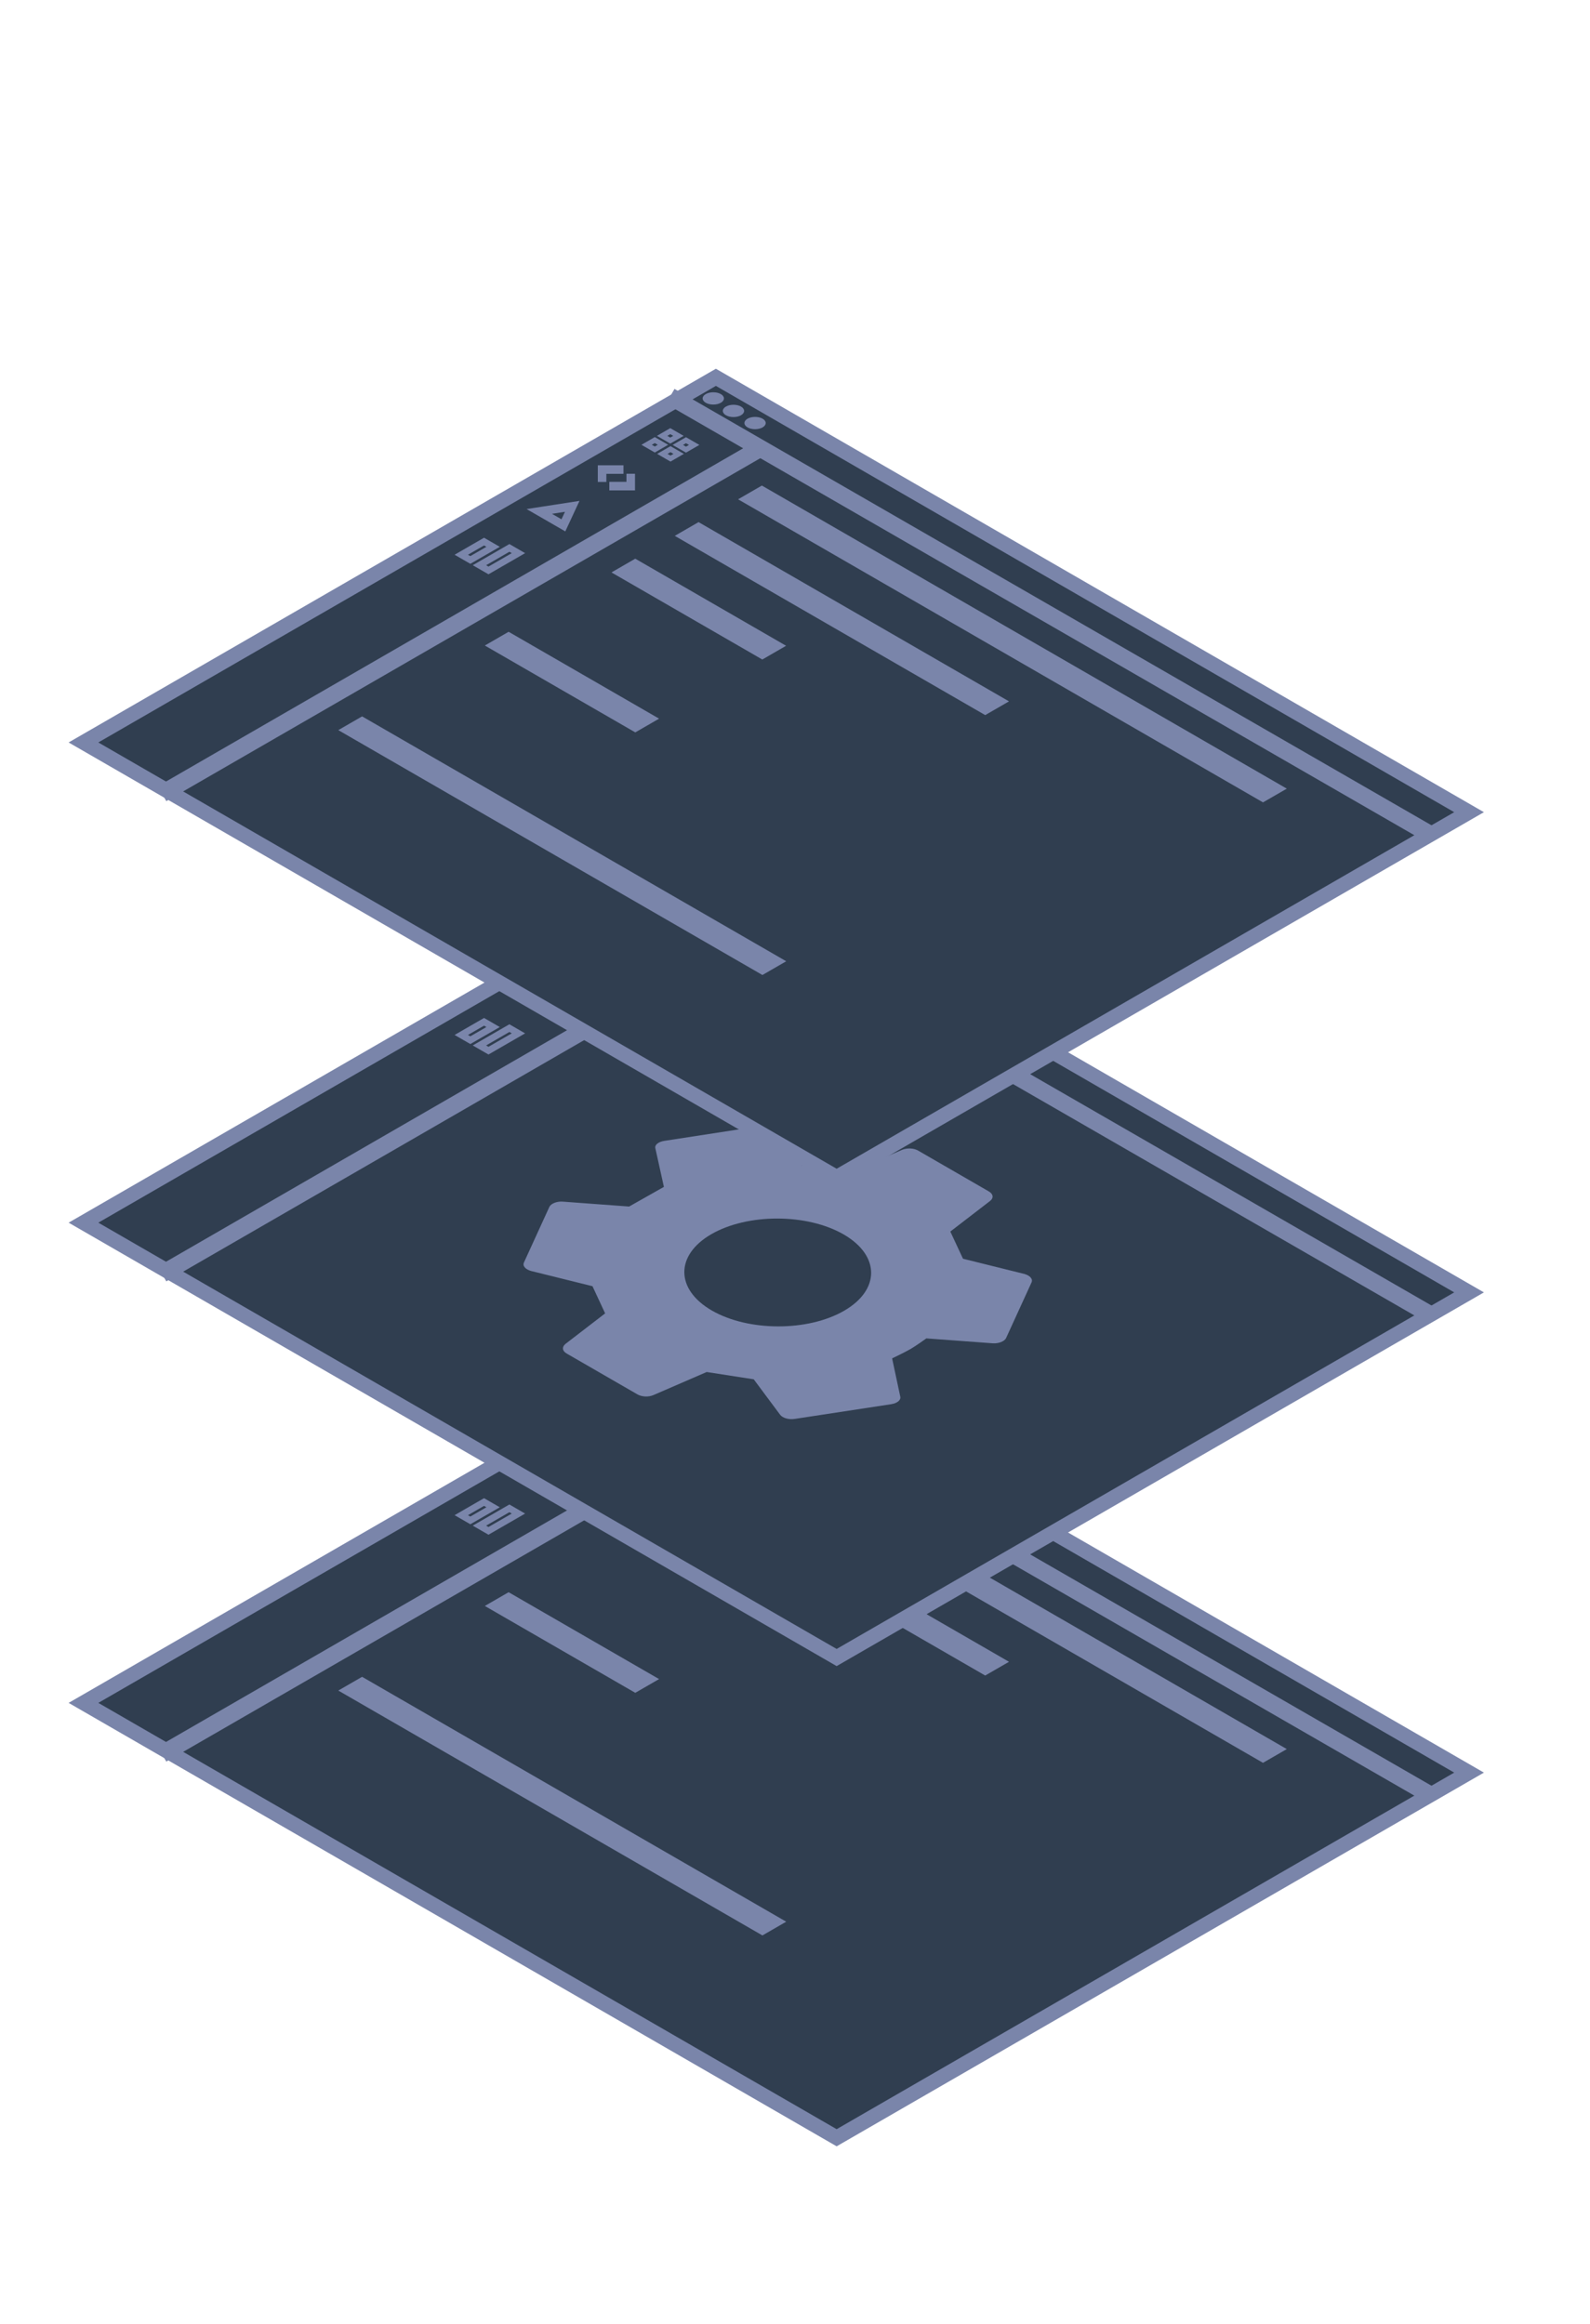 <svg width="169" height="247" viewBox="0 0 169 247" fill="none" xmlns="http://www.w3.org/2000/svg">
<rect width="93.756" height="78.47" transform="matrix(0.866 0.5 -0.866 0.5 75.662 141.819)" fill="#303E50"/>
<rect width="64.428" height="2.921" transform="matrix(0.866 0.5 -0.866 0.5 80.978 153.691)" fill="#7A85AA"/>
<rect width="52.056" height="2.921" transform="matrix(0.866 0.5 -0.866 0.5 38.486 178.223)" fill="#7A85AA"/>
<rect width="38.103" height="2.921" transform="matrix(0.866 0.5 -0.866 0.5 74.249 157.575)" fill="#7A85AA"/>
<rect width="18.515" height="2.921" transform="matrix(0.866 0.5 -0.866 0.5 67.52 161.461)" fill="#7A85AA"/>
<rect width="18.466" height="2.921" transform="matrix(0.866 0.5 -0.866 0.5 54.061 169.231)" fill="#7A85AA"/>
<rect x="-5.4326e-08" y="0.911" width="92.441" height="77.619" transform="matrix(0.866 0.5 -0.866 0.5 76.88 141.729)" stroke="#7A85AA" stroke-width="1.823"/>
<path d="M17.222 186.444L80.833 149.718" stroke="#7A85AA" stroke-width="1.823"/>
<path d="M152.25 190.908L71.235 144.208" stroke="#7A85AA" stroke-width="1.823"/>
<circle r="0.924" transform="matrix(0.866 0.5 0.866 -0.5 75.815 144.428)" fill="#7A85AA"/>
<circle r="0.924" transform="matrix(0.866 0.5 0.866 -0.5 77.96 145.756)" fill="#7A85AA"/>
<circle r="0.924" transform="matrix(0.866 0.5 0.866 -0.5 80.256 147.045)" fill="#7A85AA"/>
<path d="M67.04 152.436L67.04 153.749L64.764 153.749" stroke="#7A85AA" stroke-width="0.911"/>
<path d="M66.27 151.991L63.995 151.991L63.995 153.304" stroke="#7A85AA" stroke-width="0.911"/>
<path d="M59.883 157.919L60.821 155.9L57.322 156.441L59.883 157.919Z" stroke="#7A85AA" stroke-width="0.911"/>
<rect x="-1.90141e-08" y="0.319" width="1.003" height="1.003" transform="matrix(0.866 0.5 -0.866 0.5 71.52 147.746)" stroke="#7A85AA" stroke-width="0.638"/>
<rect x="-1.90141e-08" y="0.319" width="1.003" height="1.003" transform="matrix(0.866 0.5 -0.866 0.5 69.875 148.696)" stroke="#7A85AA" stroke-width="0.638"/>
<rect x="-1.90141e-08" y="0.319" width="1.003" height="1.003" transform="matrix(0.866 0.5 -0.866 0.5 73.19 148.71)" stroke="#7A85AA" stroke-width="0.638"/>
<rect x="-1.90141e-08" y="0.319" width="1.003" height="1.003" transform="matrix(0.866 0.5 -0.866 0.5 71.544 149.661)" stroke="#7A85AA" stroke-width="0.638"/>
<rect x="-2.44467e-08" y="0.41" width="1.111" height="3.677" transform="matrix(0.866 0.5 -0.866 0.5 54.497 160.112)" stroke="#7A85AA" stroke-width="0.82"/>
<rect x="-2.44467e-08" y="0.41" width="1.111" height="2.793" transform="matrix(0.866 0.5 -0.866 0.5 51.804 159.441)" stroke="#7A85AA" stroke-width="0.82"/>
<rect width="93.756" height="78.47" transform="matrix(0.866 0.5 -0.866 0.5 75.662 90.778)" fill="#303E50"/>
<rect x="-5.4326e-08" y="0.911" width="92.441" height="77.619" transform="matrix(0.866 0.5 -0.866 0.5 76.88 90.688)" stroke="#7A85AA" stroke-width="1.823"/>
<path d="M17.222 135.403L80.833 98.677" stroke="#7A85AA" stroke-width="1.823"/>
<path d="M152.25 139.867L71.235 93.167" stroke="#7A85AA" stroke-width="1.823"/>
<circle r="0.924" transform="matrix(0.866 0.5 0.866 -0.5 75.815 93.387)" fill="#7A85AA"/>
<circle r="0.924" transform="matrix(0.866 0.5 0.866 -0.5 77.96 94.715)" fill="#7A85AA"/>
<circle r="0.924" transform="matrix(0.866 0.5 0.866 -0.5 80.256 96.005)" fill="#7A85AA"/>
<path d="M67.04 101.395L67.04 102.708L64.764 102.708" stroke="#7A85AA" stroke-width="0.911"/>
<path d="M66.27 100.95L63.995 100.95L63.995 102.263" stroke="#7A85AA" stroke-width="0.911"/>
<path d="M59.883 106.879L60.821 104.859L57.322 105.4L59.883 106.879Z" stroke="#7A85AA" stroke-width="0.911"/>
<rect x="-1.90141e-08" y="0.319" width="1.003" height="1.003" transform="matrix(0.866 0.5 -0.866 0.5 71.52 96.706)" stroke="#7A85AA" stroke-width="0.638"/>
<rect x="-1.90141e-08" y="0.319" width="1.003" height="1.003" transform="matrix(0.866 0.5 -0.866 0.5 69.875 97.656)" stroke="#7A85AA" stroke-width="0.638"/>
<rect x="-1.90141e-08" y="0.319" width="1.003" height="1.003" transform="matrix(0.866 0.5 -0.866 0.5 73.19 97.669)" stroke="#7A85AA" stroke-width="0.638"/>
<rect x="-1.90141e-08" y="0.319" width="1.003" height="1.003" transform="matrix(0.866 0.5 -0.866 0.5 71.544 98.621)" stroke="#7A85AA" stroke-width="0.638"/>
<rect x="-2.44467e-08" y="0.41" width="1.111" height="3.677" transform="matrix(0.866 0.5 -0.866 0.5 54.497 109.072)" stroke="#7A85AA" stroke-width="0.82"/>
<rect x="-2.44467e-08" y="0.41" width="1.111" height="2.793" transform="matrix(0.866 0.5 -0.866 0.5 51.804 108.4)" stroke="#7A85AA" stroke-width="0.82"/>
<g clip-path="url(#clip0)">
<path d="M94.822 144.377C94.822 144.377 96.126 143.76 96.769 143.389C97.391 143.03 98.46 142.254 98.46 142.254L105.511 142.775C106.136 142.821 106.759 142.575 106.933 142.225L109.632 136.325C109.825 135.942 109.471 135.58 108.904 135.41L102.355 133.786L101.01 130.897L105.247 127.637C105.636 127.322 105.575 126.905 105.105 126.634L97.583 122.291C97.112 122.019 96.41 121.995 95.864 122.22L90.217 124.666L85.215 123.89L82.401 120.108C82.126 119.77 81.48 119.577 80.817 119.688L70.616 121.258C69.972 121.358 69.544 121.695 69.664 122.079L70.566 126.149L66.869 128.239L59.818 127.718C59.193 127.671 58.57 127.918 58.396 128.267L55.698 134.168C55.505 134.551 55.858 134.912 56.425 135.083L62.975 136.707L64.319 139.595L60.082 142.856C59.713 143.182 59.755 143.588 60.225 143.859L67.747 148.202C68.217 148.474 68.939 148.509 69.465 148.273L75.113 145.827L80.115 146.603L82.929 150.384C83.204 150.723 83.849 150.916 84.513 150.805L94.733 149.246C95.397 149.135 95.785 148.798 95.685 148.425L94.822 144.377ZM75.66 139.29C71.782 137.051 71.76 133.399 75.613 131.175C79.465 128.951 85.791 128.963 89.669 131.202C93.548 133.442 93.569 137.094 89.717 139.318C85.864 141.542 79.539 141.53 75.66 139.29Z" fill="#7A85AA"/>
</g>
<rect width="93.756" height="78.47" transform="matrix(0.866 0.5 -0.866 0.5 75.66 39.738)" fill="#303E50"/>
<rect width="64.428" height="2.921" transform="matrix(0.866 0.5 -0.866 0.5 80.979 51.609)" fill="#7A85AA"/>
<rect width="52.056" height="2.921" transform="matrix(0.866 0.5 -0.866 0.5 38.487 76.142)" fill="#7A85AA"/>
<rect width="38.103" height="2.921" transform="matrix(0.866 0.5 -0.866 0.5 74.25 55.494)" fill="#7A85AA"/>
<rect width="18.515" height="2.921" transform="matrix(0.866 0.5 -0.866 0.5 67.521 59.38)" fill="#7A85AA"/>
<rect width="18.466" height="2.921" transform="matrix(0.866 0.5 -0.866 0.5 54.062 67.15)" fill="#7A85AA"/>
<rect x="-5.4326e-08" y="0.911" width="92.441" height="77.619" transform="matrix(0.866 0.5 -0.866 0.5 76.88 39.648)" stroke="#7A85AA" stroke-width="1.823"/>
<path d="M17.222 84.362L80.833 47.636" stroke="#7A85AA" stroke-width="1.823"/>
<path d="M152.25 88.826L71.235 42.126" stroke="#7A85AA" stroke-width="1.823"/>
<circle r="0.924" transform="matrix(0.866 0.5 0.866 -0.5 75.815 42.347)" fill="#7A85AA"/>
<circle r="0.924" transform="matrix(0.866 0.5 0.866 -0.5 77.96 43.674)" fill="#7A85AA"/>
<circle r="0.924" transform="matrix(0.866 0.5 0.866 -0.5 80.256 44.964)" fill="#7A85AA"/>
<path d="M67.04 50.354L67.04 51.668L64.764 51.668" stroke="#7A85AA" stroke-width="0.911"/>
<path d="M66.27 49.909L63.995 49.909L63.995 51.223" stroke="#7A85AA" stroke-width="0.911"/>
<path d="M59.883 55.838L60.821 53.818L57.322 54.359L59.883 55.838Z" stroke="#7A85AA" stroke-width="0.911"/>
<rect x="-1.90141e-08" y="0.319" width="1.003" height="1.003" transform="matrix(0.866 0.5 -0.866 0.5 71.52 45.665)" stroke="#7A85AA" stroke-width="0.638"/>
<rect x="-1.90141e-08" y="0.319" width="1.003" height="1.003" transform="matrix(0.866 0.5 -0.866 0.5 69.875 46.615)" stroke="#7A85AA" stroke-width="0.638"/>
<rect x="-1.90141e-08" y="0.319" width="1.003" height="1.003" transform="matrix(0.866 0.5 -0.866 0.5 73.19 46.629)" stroke="#7A85AA" stroke-width="0.638"/>
<rect x="-1.90141e-08" y="0.319" width="1.003" height="1.003" transform="matrix(0.866 0.5 -0.866 0.5 71.544 47.58)" stroke="#7A85AA" stroke-width="0.638"/>
<rect x="-2.44467e-08" y="0.41" width="1.111" height="3.677" transform="matrix(0.866 0.5 -0.866 0.5 54.498 58.031)" stroke="#7A85AA" stroke-width="0.82"/>
<rect x="-2.44467e-08" y="0.41" width="1.111" height="2.793" transform="matrix(0.866 0.5 -0.866 0.5 51.804 57.359)" stroke="#7A85AA" stroke-width="0.82"/>
<defs>
<clipPath id="clip0">
<rect width="54.286" height="53.921" fill="white" transform="matrix(0.866 0.5 -0.866 0.5 82.508 108.195)"/>
</clipPath>
</defs>
</svg>

